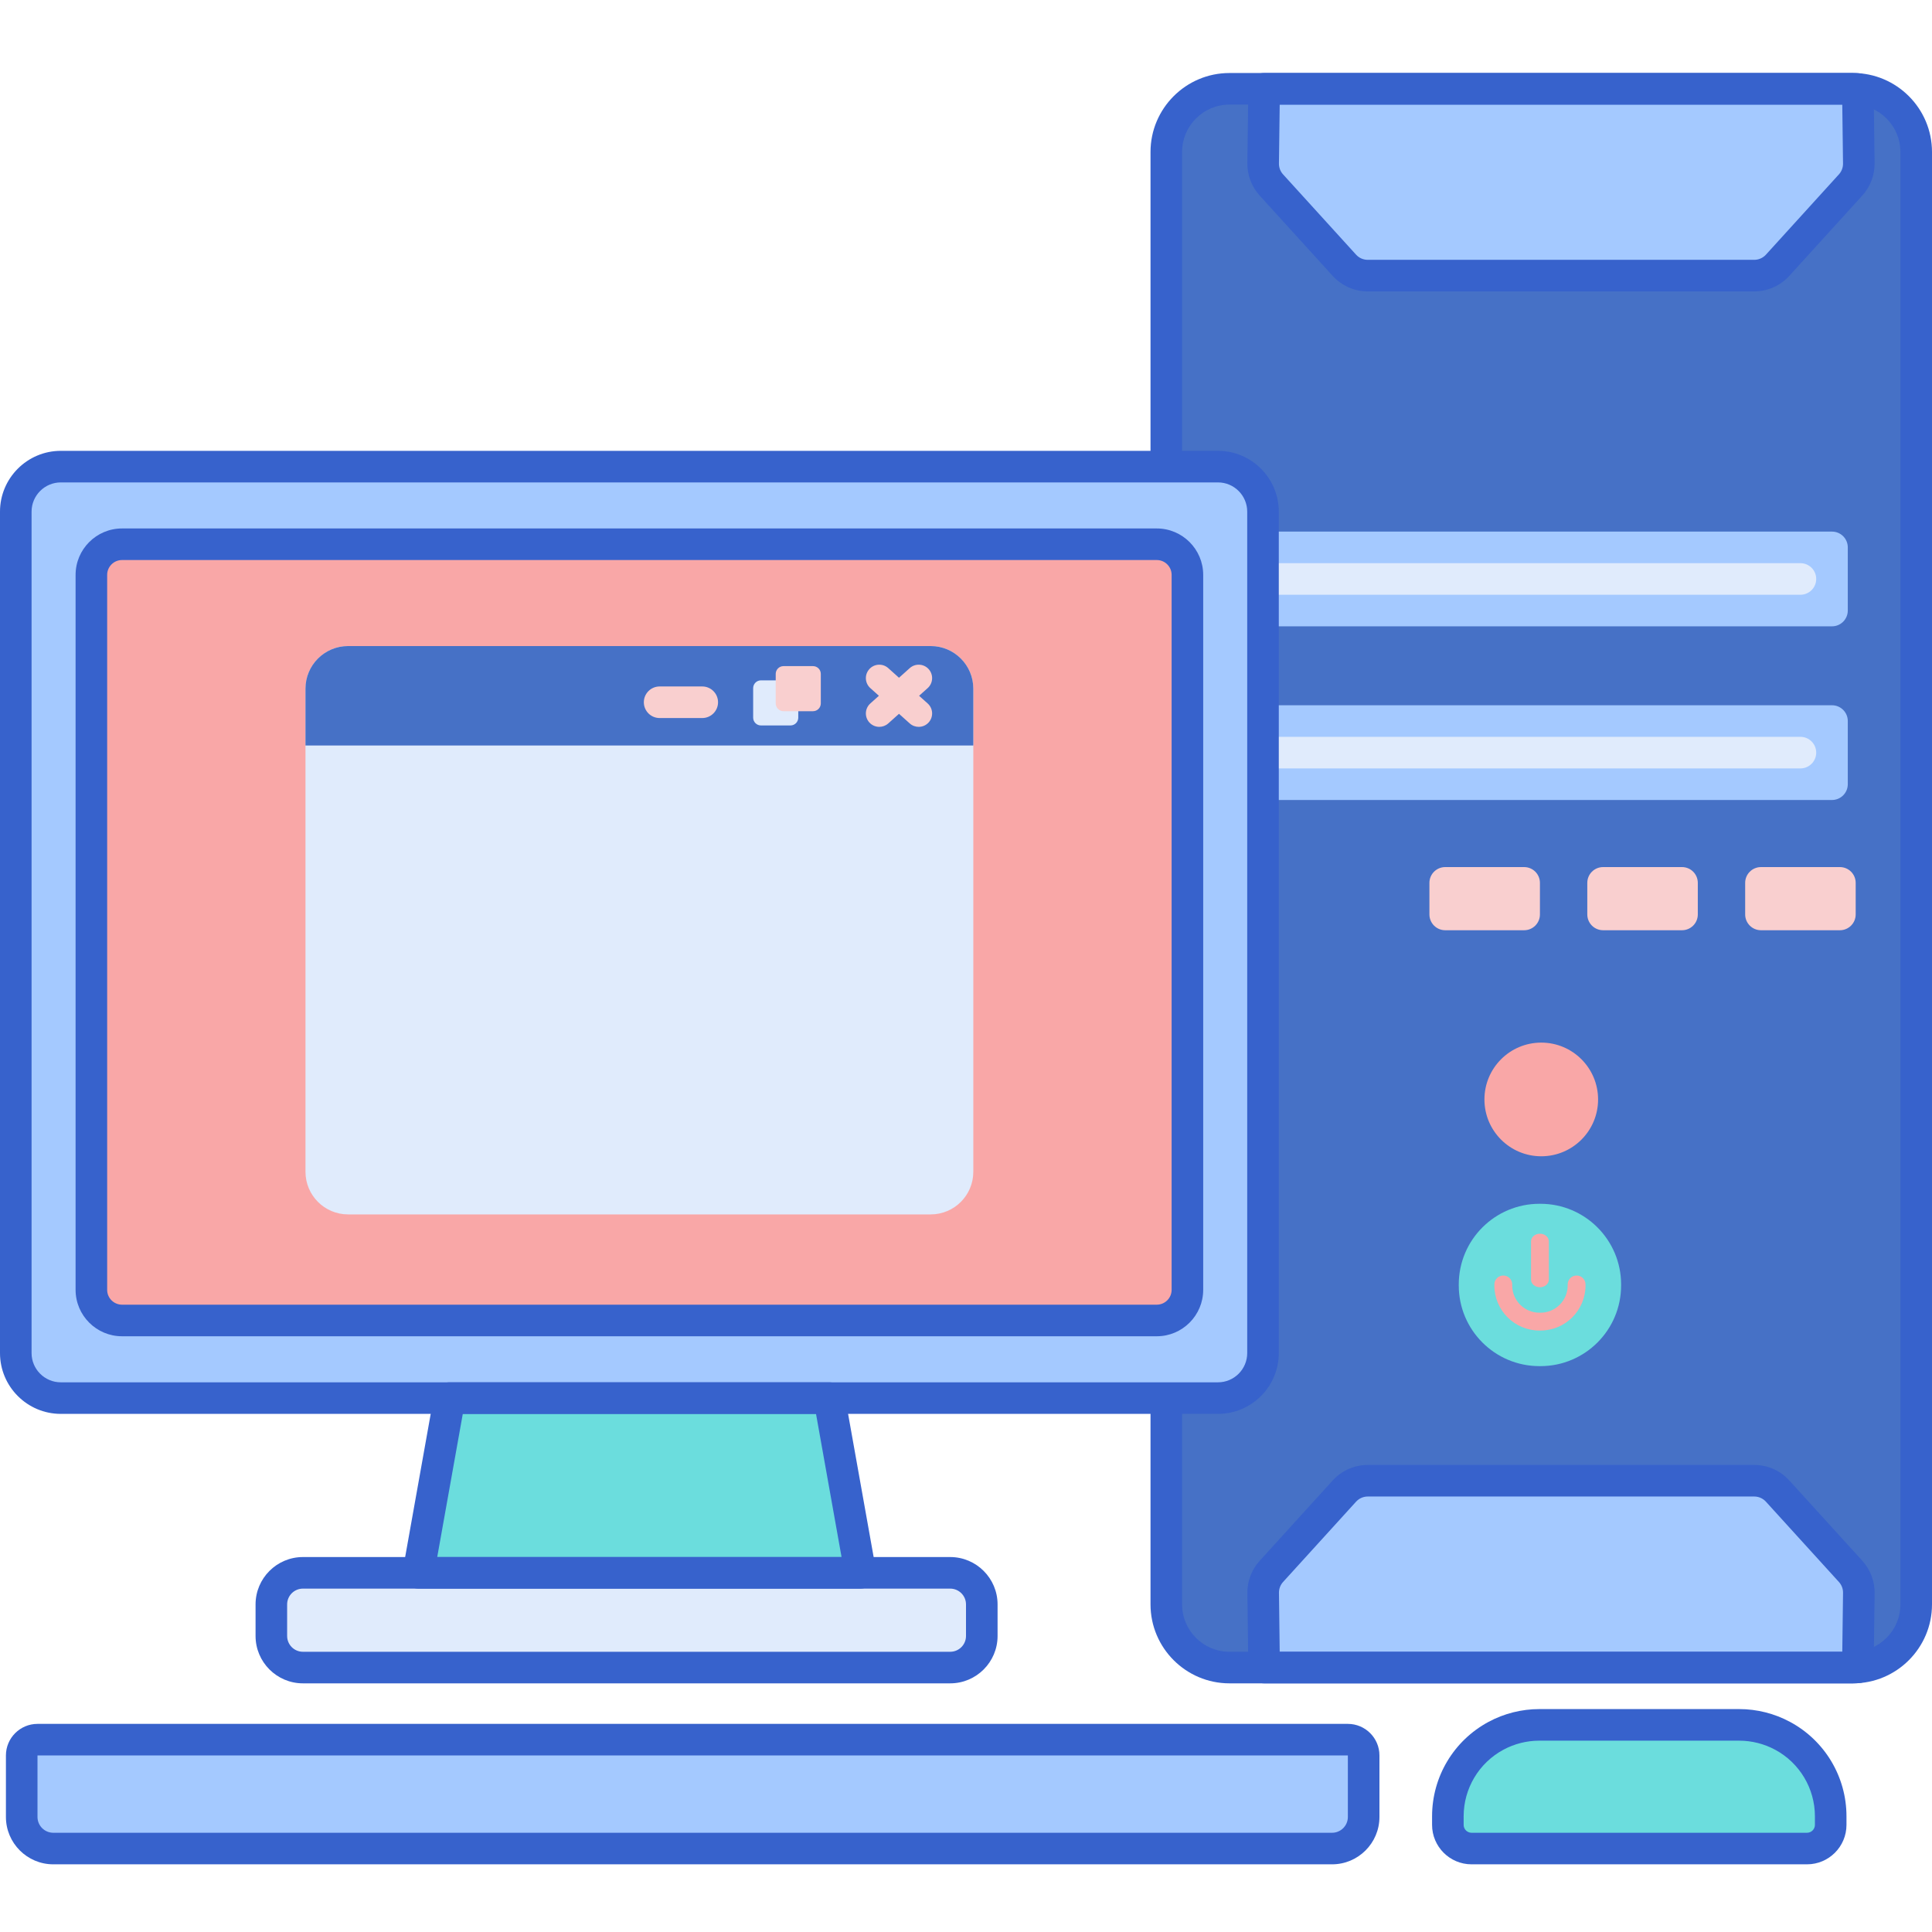 <svg height="489pt" viewBox="0 -18 489.5 489" width="489pt" xmlns="http://www.w3.org/2000/svg"><path d="m469.5 404.246h-158c-8.836 0-16-7.16-16-16v-368c0-8.836 7.164-16 16-16h158c8.836 0 16 7.164 16 16v368c0 8.84-7.164 16-16 16zm0 0" fill="#4671c6"/><path d="m320.281 4.246-.242 18.883c-.023 2.023.719 3.984 2.082 5.484l18.5 20.348c1.516 1.668 3.664 2.617 5.918 2.617h97.922c2.254 0 4.406-.949 5.922-2.617l18.5-20.348c1.359-1.5 2.105-3.457 2.078-5.484l-.238-18.82c-.406-.027-.809-.062-1.219-.062zm0 0" fill="#a4c9ff"/><path d="m450.379 359.535c-1.516-1.668-3.664-2.621-5.918-2.621h-97.922c-2.254 0-4.406.953-5.922 2.621l-18.5 20.348c-1.359 1.5-2.105 3.461-2.078 5.484l.242 18.883h149.215c.414 0 .816-.031 1.219-.062l.242-18.82c.023-2.023-.719-3.984-2.082-5.484zm0 0" fill="#a4c9ff"/><path d="m469.5 408.25h-158c-11.027 0-20-8.973-20-20v-368c0-11.027 8.973-20 20-20h158c11.027 0 20 8.973 20 20v368c0 11.027-8.973 20-20 20zm-158-400c-6.617 0-12 5.383-12 12v368c0 6.617 5.383 12 12 12h158c6.617 0 12-5.383 12-12v-368c0-6.617-5.383-12-12-12zm0 0" fill="#3762cc"/><path d="m444.461 55.582h-97.922c-3.375 0-6.609-1.43-8.879-3.926l-18.5-20.352c-2.051-2.254-3.16-5.18-3.121-8.227l.242-18.879c.027-2.188 1.809-3.949 4-3.949h149.215c.5 0 .988.035 1.477.07 2.07.156 3.715 1.867 3.742 3.941l.242 18.82c.035 3.051-1.07 5.973-3.121 8.227l-18.5 20.348c-2.27 2.496-5.5 3.926-8.875 3.926zm-120.23-47.332-.191 14.934c-.012 1.016.355 1.988 1.039 2.742l18.5 20.348c.758.832 1.836 1.309 2.961 1.309h97.922c1.125 0 2.203-.477 2.961-1.309l18.496-20.348c.684-.75 1.051-1.727 1.039-2.742l-.188-14.934zm0 0" fill="#3762cc"/><path d="m469.5 408.25h-149.219c-2.188 0-3.973-1.762-4-3.949l-.238-18.883c-.043-3.043 1.066-5.969 3.121-8.227l18.496-20.348c2.273-2.496 5.512-3.93 8.879-3.93h97.922c3.375 0 6.609 1.434 8.879 3.93l18.5 20.348c2.047 2.254 3.156 5.176 3.121 8.223l-.242 18.824c-.027 2.074-1.629 3.785-3.699 3.938-.535.039-1.02.074-1.52.074zm-145.27-8h142.539l.191-14.934c.012-1.016-.355-1.992-1.039-2.742l-18.5-20.348c-.758-.836-1.836-1.312-2.961-1.312h-97.922c-1.125 0-2.203.477-2.961 1.312l-18.496 20.344c-.684.754-1.051 1.727-1.039 2.742zm0 0" fill="#3762cc"/><path d="m390.285 327.879h-.242c-11.289 0-20.445-9.152-20.445-20.445v-.242c0-11.293 9.156-20.445 20.445-20.445h.242c11.293 0 20.445 9.152 20.445 20.445v.242c.004 11.293-9.152 20.445-20.445 20.445zm0 0" fill="#6bdddd"/><path d="m390.301 318.863h-.27c-6.293 0-11.414-5.121-11.414-11.414v-.27c0-1.246 1.012-2.262 2.262-2.262s2.262 1.012 2.262 2.262v.27c0 3.797 3.09 6.891 6.891 6.891h.27c3.801 0 6.891-3.094 6.891-6.891v-.27c0-1.246 1.012-2.262 2.262-2.262s2.262 1.012 2.262 2.262v.27c-.004 6.293-5.121 11.414-11.414 11.414zm0 0" fill="#f9a7a7"/><path d="m390.164 307.895c-1.246 0-2.258-.867-2.258-1.938v-9.691c0-1.07 1.012-1.938 2.258-1.938 1.25 0 2.262.867 2.262 1.938v9.691c0 1.07-1.012 1.938-2.262 1.938zm0 0" fill="#f9a7a7"/><path d="m240.75 404.246h-164c-4.418 0-8-3.582-8-8v-8c0-4.418 3.582-8 8-8h164c4.418 0 8 3.582 8 8v8c0 4.422-3.582 8-8 8zm0 0" fill="#e0ebfc"/><path d="m464.164 140.438h-148c-2.207 0-4-1.793-4-4v-16c0-2.211 1.793-4 4-4h148c2.211 0 4 1.789 4 4v16c0 2.207-1.789 4-4 4zm0 0" fill="#a4c9ff"/><path d="m320.164 128.438c0-2.211 1.793-4 4-4h132c2.211 0 4 1.789 4 4 0 2.207-1.789 4-4 4h-132c-2.207 0-4-1.793-4-4zm0 0" fill="#e0ebfc"/><path d="m430.164 205.438v8c0 2.207-1.789 4-4 4h-20c-2.207 0-4-1.793-4-4v-8c0-2.211 1.793-4 4-4h20c2.211 0 4 1.789 4 4zm0 0" fill="#f9cfcf"/><path d="m470.164 205.438v8c0 2.207-1.789 4-4 4h-20c-2.207 0-4-1.793-4-4v-8c0-2.211 1.793-4 4-4h20c2.211 0 4 1.789 4 4zm0 0" fill="#f9cfcf"/><path d="m390.164 205.438v8c0 2.207-1.789 4-4 4h-20c-2.207 0-4-1.793-4-4v-8c0-2.211 1.793-4 4-4h20c2.211 0 4 1.789 4 4zm0 0" fill="#f9cfcf"/><path d="m464.164 184.438h-148c-2.207 0-4-1.793-4-4v-16c0-2.211 1.793-4 4-4h148c2.211 0 4 1.789 4 4v16c0 2.207-1.789 4-4 4zm0 0" fill="#a4c9ff"/><path d="m320.164 172.438c0-2.211 1.793-4 4-4h132c2.211 0 4 1.789 4 4 0 2.207-1.789 4-4 4h-132c-2.207 0-4-1.793-4-4zm0 0" fill="#e0ebfc"/><path d="m404.898 260.312c0 7.953-6.445 14.398-14.398 14.398s-14.398-6.445-14.398-14.398 6.445-14.402 14.398-14.402 14.398 6.449 14.398 14.402zm0 0" fill="#f9a7a7"/><path d="m337.5 450.105h-324c-4.418 0-8-3.582-8-8v-15.586c0-2.211 1.789-4 4-4h332c2.211 0 4 1.789 4 4v15.586c0 4.418-3.582 8-8 8zm0 0" fill="#a4c9ff"/><path d="m451.645 421.539c-3.375-1.816-7.152-2.77-10.988-2.77h-50.645c-3.836 0-7.613.953-10.988 2.77-7.508 4.043-12.188 11.883-12.188 20.406v2.16c0 3.312 2.684 6 6 6h84.996c3.312 0 6-2.688 6-6v-2.156c.004-8.527-4.68-16.367-12.188-20.41zm0 0" fill="#6bdddd"/><path d="m308.59 335.977h-293.18c-6.301 0-11.41-5.105-11.41-11.41v-213.18c0-6.301 5.109-11.41 11.41-11.41h293.18c6.301 0 11.41 5.109 11.41 11.41v213.184c0 6.301-5.109 11.406-11.41 11.406zm0 0" fill="#a4c9ff"/><path d="m23.152 308.547v-181.141c0-4.285 3.477-7.762 7.762-7.762h262.172c4.289 0 7.762 3.477 7.762 7.762v181.141c0 4.289-3.477 7.762-7.762 7.762h-262.172c-4.285.004-7.762-3.473-7.762-7.762zm0 0" fill="#f9a7a7"/><path d="m113.902 335.977-7.902 44.27h112l-7.902-44.27zm0 0" fill="#6bdddd"/><g fill="#3762cc"><path d="m240.75 408.25h-164c-6.617 0-12-5.383-12-12v-8c0-6.617 5.383-12 12-12h164c6.617 0 12 5.383 12 12v8c0 6.617-5.383 12-12 12zm-164-24c-2.207 0-4 1.793-4 4v8c0 2.207 1.793 4 4 4h164c2.207 0 4-1.793 4-4v-8c0-2.207-1.793-4-4-4zm0 0"/><path d="m308.594 339.977h-293.188c-8.496 0-15.406-6.91-15.406-15.41v-213.18c0-8.5 6.91-15.41 15.406-15.41h293.188c8.496 0 15.406 6.91 15.406 15.41v213.18c0 8.5-6.91 15.41-15.406 15.41zm-293.188-236c-4.082 0-7.406 3.324-7.406 7.41v213.184c0 4.082 3.324 7.41 7.406 7.41h293.188c4.082 0 7.406-3.324 7.406-7.41v-213.184c0-4.086-3.324-7.41-7.406-7.41zm0 0"/><path d="m218 384.25h-112c-1.184 0-2.305-.523-3.066-1.434-.758-.906-1.078-2.105-.871-3.27l7.902-44.27c.34-1.91 2-3.297 3.938-3.297h96.195c1.938 0 3.598 1.391 3.938 3.297l7.902 44.27c.207 1.164-.113 2.363-.871 3.27-.762.906-1.883 1.434-3.066 1.434zm-107.223-8h102.445l-6.473-36.27h-89.496zm0 0"/><path d="m337.5 454.102h-324c-6.617 0-12-5.383-12-12v-15.582c0-4.414 3.59-8 8-8h332c4.41 0 8 3.586 8 8v15.582c0 6.617-5.383 12-12 12zm-328-27.582v15.586c0 2.203 1.793 4 4 4h324c2.207 0 4-1.797 4-4v-15.586zm0 0"/><path d="m457.836 454.102h-85c-5.516 0-10-4.484-10-10v-2.156c0-10.012 5.473-19.18 14.289-23.926 3.949-2.129 8.402-3.25 12.887-3.25h50.645c4.48 0 8.938 1.121 12.883 3.25 8.816 4.746 14.293 13.914 14.293 23.926v2.156c.004 5.516-4.484 10-9.996 10zm-67.824-31.332c-3.164 0-6.309.793-9.094 2.293-6.219 3.348-10.082 9.82-10.082 16.883v2.16c0 1.102.895 2 2 2h85c1.102 0 2-.898 2-2v-2.156c0-7.066-3.867-13.539-10.09-16.887-2.785-1.5-5.93-2.289-9.09-2.289h-50.645zm0 0"/><path d="m293.086 320.312h-262.172c-6.484 0-11.762-5.277-11.762-11.766v-181.141c0-6.484 5.277-11.762 11.762-11.762h262.172c6.484 0 11.762 5.277 11.762 11.762v181.141c0 6.488-5.277 11.766-11.762 11.766zm-262.172-196.668c-2.074 0-3.762 1.688-3.762 3.762v181.141c0 2.074 1.688 3.762 3.762 3.762h262.172c2.074 0 3.762-1.688 3.762-3.762v-181.141c0-2.078-1.688-3.762-3.762-3.762zm0 0"/></g><path d="m235.801 289.438h-147.602c-5.965 0-10.801-4.836-10.801-10.801v-122.402c0-5.961 4.836-10.797 10.801-10.797h147.602c5.965 0 10.801 4.836 10.801 10.797v122.402c0 5.965-4.836 10.801-10.801 10.801zm0 0" fill="#e0ebfc"/><path d="m77.398 156.234v14.402h169.203v-14.402c0-5.961-4.836-10.797-10.801-10.797h-147.602c-5.965 0-10.801 4.836-10.801 10.797zm0 0" fill="#4671c6"/><path d="m232.867 158.035 2.168-1.941c1.398-1.254 1.516-3.406.262-4.805-1.254-1.398-3.402-1.516-4.801-.262l-2.723 2.441-2.723-2.441c-1.398-1.254-3.543-1.137-4.801.262-1.254 1.398-1.137 3.551.262 4.805l2.168 1.941-2.168 1.945c-1.398 1.254-1.516 3.402-.262 4.801.672.75 1.602 1.129 2.535 1.129.805 0 1.617-.285 2.266-.867l2.723-2.438 2.723 2.438c.648.582 1.461.867 2.27.867.93 0 1.859-.379 2.531-1.129 1.254-1.398 1.137-3.547-.262-4.801zm0 0" fill="#f9cfcf"/><path d="m177.926 163.676h-10.801c-2.207 0-4-1.793-4-4s1.793-4 4-4h10.801c2.207 0 4 1.793 4 4s-1.793 4-4 4zm0 0" fill="#f9cfcf"/><path d="m200.273 165.555h-7.469c-1.094 0-1.98-.887-1.98-1.98v-7.469c0-1.094.887-1.98 1.98-1.98h7.469c1.094 0 1.98.887 1.98 1.98v7.469c0 1.094-.887 1.98-1.98 1.98zm0 0" fill="#e0ebfc"/><path d="m205.984 161.945h-7.465c-1.094 0-1.98-.887-1.98-1.98v-7.469c0-1.094.887-1.977 1.98-1.977h7.465c1.094 0 1.98.883 1.98 1.977v7.469c0 1.094-.887 1.98-1.98 1.98zm0 0" fill="#f9cfcf"/></svg>